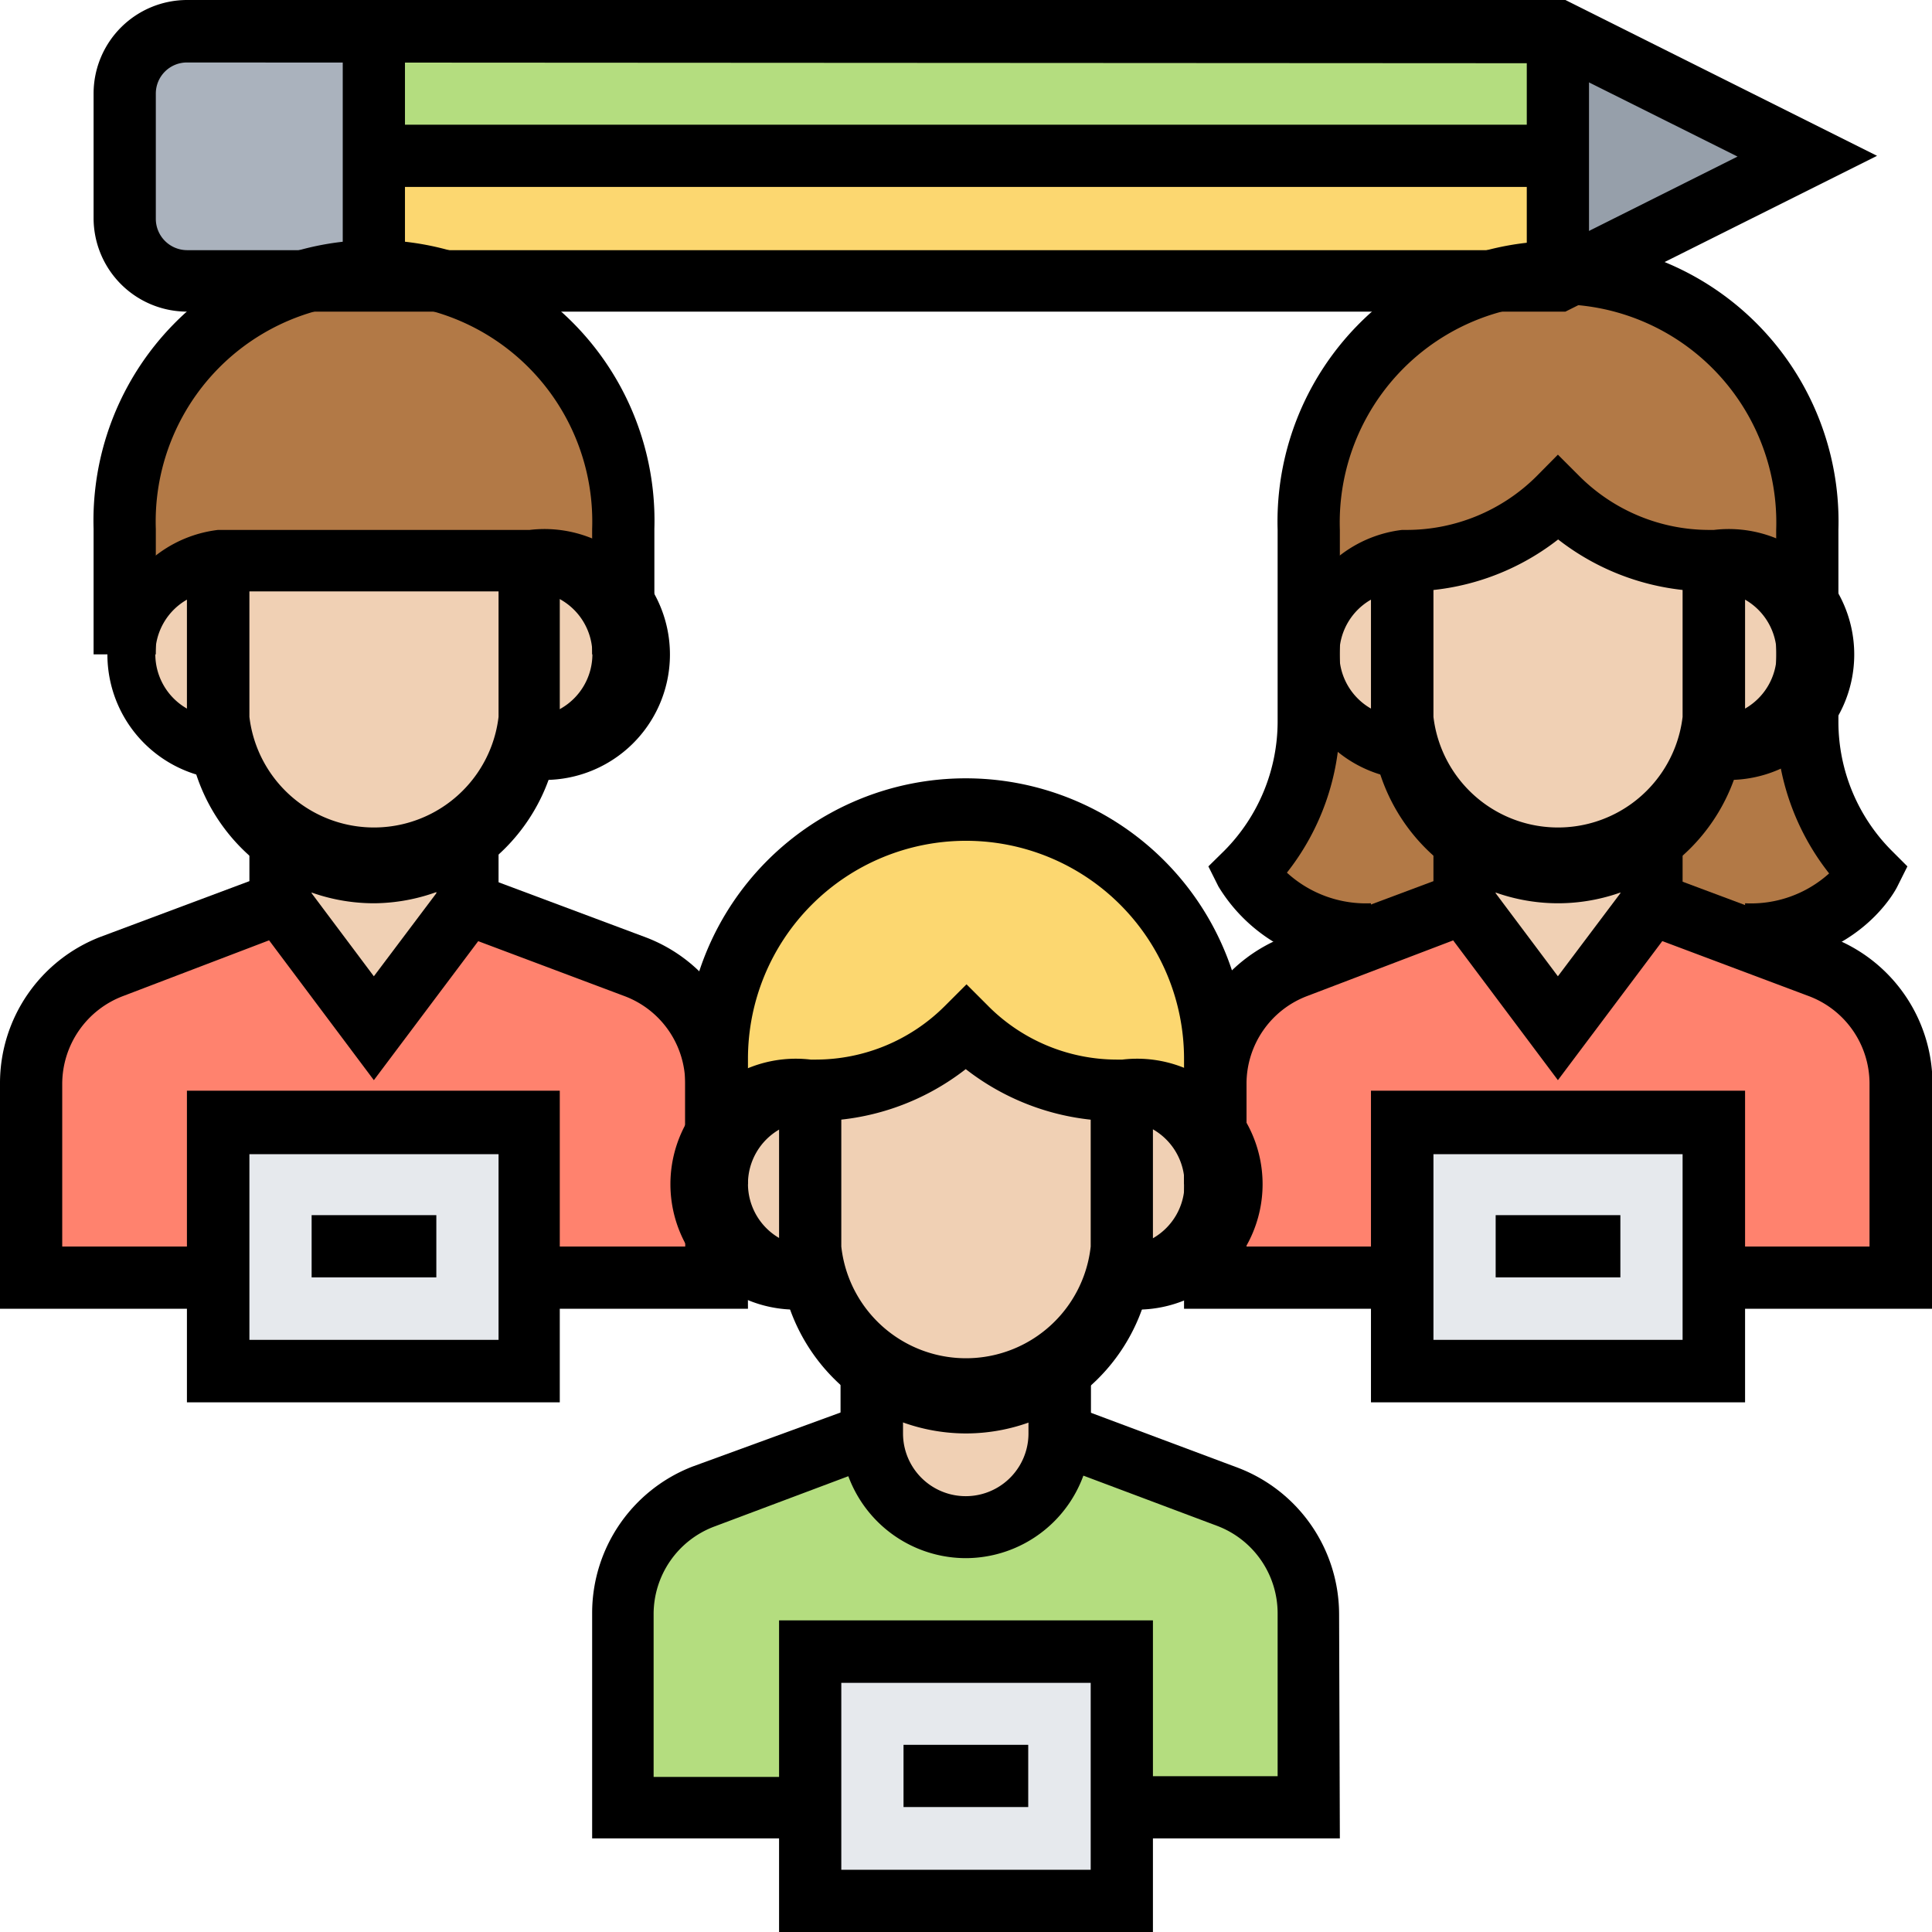 <svg xmlns="http://www.w3.org/2000/svg" id="Layer_1" data-name="Layer 1" viewBox="0 0 77 77"><defs><style>.cls-1{fill:#ff826e;}.cls-2{fill:#b4dd7f;}.cls-3{fill:#e6e9ed;}.cls-4{fill:#fcd770;}.cls-5{fill:#b27946;}.cls-6{fill:#f0d0b4;}.cls-7{fill:#aab2bd;}.cls-8{fill:#969faa;}</style></defs><path class="cls-1" d="M80.19,51.4l3,1.14a4.93,4.93,0,0,1,3.22,4.64v7.74H79V58.71H66.57v6.21H59.12V57.18a4.94,4.94,0,0,1,3.23-4.64l3-1.14L69.06,50l3.72,5,3.73-5Z" transform="translate(-10.69 -14)"></path><path class="cls-2" d="M62.85,78.3V86H55.4V79.82H43V86H35.53V78.3a4.94,4.94,0,0,1,3.23-4.65l6.7-2.52a3.73,3.73,0,1,0,7.45,0l6.71,2.52A4.94,4.94,0,0,1,62.85,78.3Z" transform="translate(-10.69 -14)"></path><path class="cls-1" d="M25.59,55l3.73-5L36,52.54a4.94,4.94,0,0,1,3.22,4.64v7.74H31.8V58.71H19.38v6.21H11.93V57.18a4.94,4.94,0,0,1,3.23-4.64L21.87,50Z" transform="translate(-10.69 -14)"></path><polygon class="cls-3" points="68.3 44.71 68.3 50.92 68.3 54.64 55.88 54.64 55.88 50.92 55.88 44.71 68.3 44.71"></polygon><polygon class="cls-3" points="44.71 65.82 44.71 72.03 44.71 75.75 32.29 75.75 32.29 72.03 32.29 65.82 44.71 65.82"></polygon><polygon class="cls-3" points="21.11 44.71 21.11 50.92 21.11 54.64 8.69 54.64 8.69 50.92 8.69 44.71 21.11 44.71"></polygon><path class="cls-4" d="M59.12,57.18v4a3.72,3.72,0,0,0-3.72-3.73h-.21a8.48,8.48,0,0,1-6-2.48,8.48,8.48,0,0,1-6,2.48H43a3.72,3.72,0,0,0-3.73,3.73v-5a9.94,9.94,0,1,1,19.87,0Z" transform="translate(-10.69 -14)"></path><path class="cls-5" d="M85.2,48.78A4.18,4.18,0,0,1,84.11,50a6,6,0,0,1-3.87,1.24l0,.14L76.51,50V47.53a5.18,5.18,0,0,0,.67-.57,6.26,6.26,0,0,0,1.69-3.16H79a3.72,3.72,0,0,0,3.73-3.73v2.7A8.48,8.48,0,0,0,85.2,48.78Z" transform="translate(-10.69 -14)"></path><path class="cls-5" d="M69.06,47.53V50L65.38,51.4l0-.14c-3.72,0-5-2.48-5-2.48a8.48,8.48,0,0,0,2.48-6v-2.7a3.72,3.72,0,0,0,3.72,3.73h.13A6.22,6.22,0,0,0,69.06,47.53Z" transform="translate(-10.69 -14)"></path><path class="cls-5" d="M82.72,35.12v5A3.72,3.72,0,0,0,79,36.36h-.21a8.49,8.49,0,0,1-6-2.49,8.49,8.49,0,0,1-6,2.49h-.22a3.71,3.71,0,0,0-3.72,3.72v-5a9.94,9.94,0,1,1,19.87,0Z" transform="translate(-10.69 -14)"></path><path class="cls-5" d="M35.53,35.12v5a3.71,3.71,0,0,0-1.09-2.63,3.75,3.75,0,0,0-2.64-1.09H19.38a3.71,3.71,0,0,0-3.72,3.72v-5a9.94,9.94,0,1,1,19.87,0Z" transform="translate(-10.69 -14)"></path><path class="cls-6" d="M49.19,69.89c.77,0,1.5-.14,3.72-1.24v2.48a3.73,3.73,0,0,1-7.45,0V68.65A6.17,6.17,0,0,0,49.19,69.89Z" transform="translate(-10.69 -14)"></path><path class="cls-6" d="M59.12,61.2a3.71,3.71,0,0,1-3.72,3.72h-.13a5.58,5.58,0,0,0,.13-1.23V57.47a3.72,3.72,0,0,1,3.72,3.73Z" transform="translate(-10.69 -14)"></path><path class="cls-6" d="M55.4,57.47v6.21a5.58,5.58,0,0,1-.13,1.23,6.2,6.2,0,0,1-1.68,3.17,7.33,7.33,0,0,1-.68.57c-2.22,1.1-2.95,1.24-3.72,1.24a6.17,6.17,0,0,1-3.73-1.24,6.19,6.19,0,0,1-2.48-5V57.47h.21a8.48,8.48,0,0,0,6-2.48,8.48,8.48,0,0,0,6,2.48Z" transform="translate(-10.69 -14)"></path><path class="cls-6" d="M43,63.68a6.26,6.26,0,0,0,.12,1.23H43a3.73,3.73,0,1,1,0-7.45Z" transform="translate(-10.69 -14)"></path><path class="cls-6" d="M72.78,48.78c.77,0,1.51-.14,3.73-1.25V50l-3.73,5-3.72-5V47.53A6.08,6.08,0,0,0,72.78,48.78Z" transform="translate(-10.69 -14)"></path><path class="cls-6" d="M82.72,40.08A3.72,3.72,0,0,1,79,43.81h-.12A5.58,5.58,0,0,0,79,42.57V36.36a3.72,3.72,0,0,1,3.73,3.72Z" transform="translate(-10.69 -14)"></path><path class="cls-6" d="M79,36.36v6.21a5.58,5.58,0,0,1-.12,1.23A6.26,6.26,0,0,1,77.18,47a5.18,5.18,0,0,1-.67.57c-2.22,1.11-3,1.25-3.73,1.25a6.08,6.08,0,0,1-3.72-1.25A6.22,6.22,0,0,1,66.7,43.8a5.58,5.58,0,0,1-.13-1.23V36.36h.22a8.49,8.49,0,0,0,6-2.49,8.49,8.49,0,0,0,6,2.49Z" transform="translate(-10.69 -14)"></path><path class="cls-6" d="M66.57,42.57a5.58,5.58,0,0,0,.13,1.23h-.13a3.73,3.73,0,0,1,0-7.45Z" transform="translate(-10.69 -14)"></path><path class="cls-6" d="M25.59,48.78c.77,0,1.51-.14,3.73-1.25V50l-3.73,5-3.72-5V47.53A6.08,6.08,0,0,0,25.59,48.78Z" transform="translate(-10.69 -14)"></path><path class="cls-6" d="M35.53,40.08a3.73,3.73,0,0,1-3.73,3.73h-.12a5.58,5.58,0,0,0,.12-1.23V36.36a3.75,3.75,0,0,1,2.64,1.09A3.71,3.71,0,0,1,35.53,40.08Z" transform="translate(-10.69 -14)"></path><path class="cls-6" d="M31.8,36.36v6.21a5.58,5.58,0,0,1-.12,1.23A6.26,6.26,0,0,1,30,47a6,6,0,0,1-.67.57c-2.22,1.11-3,1.25-3.73,1.25a6.08,6.08,0,0,1-3.72-1.25,6.22,6.22,0,0,1-2.36-3.73,5.58,5.58,0,0,1-.13-1.23V36.36Z" transform="translate(-10.69 -14)"></path><path class="cls-6" d="M19.38,42.57a5.58,5.58,0,0,0,.13,1.23h-.13a3.73,3.73,0,0,1,0-7.45Z" transform="translate(-10.69 -14)"></path><path class="cls-7" d="M25.59,20.21v5H18.14a2.49,2.49,0,0,1-2.48-2.48v-5a2.49,2.49,0,0,1,2.48-2.48h7.45Z" transform="translate(-10.69 -14)"></path><rect class="cls-2" x="14.9" y="1.24" width="47.19" height="4.97"></rect><rect class="cls-4" x="14.9" y="6.21" width="47.19" height="4.97"></rect><polygon class="cls-8" points="72.03 6.21 62.09 11.18 62.09 6.21 62.09 1.24 72.03 6.21"></polygon><path d="M73.08,26.42H18.14a3.73,3.73,0,0,1-3.72-3.72v-5A3.73,3.73,0,0,1,18.14,14H73.08L85.5,20.21ZM18.14,16.49a1.24,1.24,0,0,0-1.24,1.24v5a1.25,1.25,0,0,0,1.24,1.24H72.49l7.45-3.73-7.45-3.72Z" transform="translate(-10.69 -14)"></path><rect x="60.85" y="1.24" width="2.48" height="9.93"></rect><rect x="13.66" y="1.24" width="2.48" height="9.93"></rect><rect x="14.9" y="4.97" width="47.19" height="2.48"></rect><path d="M64.09,87.27H55.4V84.79h6.21V78.3a3.73,3.73,0,0,0-2.42-3.49l-6.71-2.52L53.35,70l6.71,2.51a6.26,6.26,0,0,1,4,5.82Z" transform="translate(-10.69 -14)"></path><path d="M43,87.27H34.29v-9a6.26,6.26,0,0,1,4-5.82L45,70l.87,2.32-6.71,2.52a3.73,3.73,0,0,0-2.42,3.49v6.49H43Z" transform="translate(-10.69 -14)"></path><path d="M49.19,76.1a5,5,0,0,1-5-5V68.65h2.49v2.48a2.48,2.48,0,0,0,5,0V68.65h2.49v2.48A5,5,0,0,1,49.19,76.1Z" transform="translate(-10.69 -14)"></path><path d="M49.19,71.13a7.46,7.46,0,0,1-7.45-7.45V57.47h2.48v6.21a5,5,0,0,0,9.94,0V57.47h2.48v6.21A7.46,7.46,0,0,1,49.19,71.13Z" transform="translate(-10.69 -14)"></path><path d="M55.4,66.16V63.68a2.49,2.49,0,0,0,0-5h-.22a9.78,9.78,0,0,1-6-2.07,9.78,9.78,0,0,1-6,2.07H43a2.49,2.49,0,0,0,0,5v2.48a5,5,0,1,1,0-9.93h.21a7.28,7.28,0,0,0,5.12-2.12l.88-.88.88.88a7.25,7.25,0,0,0,5.11,2.12h.22a5,5,0,1,1,0,9.93Z" transform="translate(-10.69 -14)"></path><path d="M60.37,61.2H57.88v-5a8.69,8.69,0,1,0-17.38,0v5H38v-5a11.18,11.18,0,0,1,22.36,0Z" transform="translate(-10.69 -14)"></path><path d="M56.64,91H41.74V78.58h14.9ZM44.22,88.52h9.94V81.07H44.22Z" transform="translate(-10.69 -14)"></path><path d="M87.69,66.16H79V63.68H85.2V57.19a3.73,3.73,0,0,0-2.42-3.49l-6.71-2.52L77,48.86l6.71,2.51a6.25,6.25,0,0,1,4,5.82Z" transform="translate(-10.69 -14)"></path><path d="M66.57,66.16H57.88v-9a6.25,6.25,0,0,1,4-5.82l6.71-2.51.88,2.32L62.78,53.7a3.74,3.74,0,0,0-2.41,3.49v6.49h6.2Z" transform="translate(-10.69 -14)"></path><polygon points="62.09 43.05 57.13 36.43 57.13 33.53 59.61 33.53 59.61 35.6 62.09 38.91 64.58 35.6 64.58 33.53 67.06 33.53 67.06 36.43 62.09 43.05"></polygon><path d="M72.78,50a7.46,7.46,0,0,1-7.45-7.45V36.36h2.49v6.21a5,5,0,0,0,9.93,0V36.36h2.49v6.21A7.46,7.46,0,0,1,72.78,50Z" transform="translate(-10.69 -14)"></path><path d="M79,45.05V42.57a2.49,2.49,0,1,0,0-5h-.21a9.78,9.78,0,0,1-6-2.07,9.76,9.76,0,0,1-6,2.07h-.22a2.49,2.49,0,0,0,0,5v2.48a5,5,0,0,1,0-9.93h.22A7.34,7.34,0,0,0,71.91,33l.87-.88.88.88a7.32,7.32,0,0,0,5.12,2.12H79a5,5,0,1,1,0,9.93Z" transform="translate(-10.69 -14)"></path><path d="M80.24,69.89H65.33V57.47H80.24ZM67.82,67.4h9.93V60H67.82Z" transform="translate(-10.69 -14)"></path><path d="M40.5,66.16H31.8V63.68H38V57.19a3.73,3.73,0,0,0-2.42-3.49l-6.71-2.52.88-2.32,6.71,2.51a6.25,6.25,0,0,1,4,5.82Z" transform="translate(-10.69 -14)"></path><path d="M19.38,66.16H10.69v-9a6.25,6.25,0,0,1,4-5.82l6.71-2.51.87,2.32L15.59,53.7a3.75,3.75,0,0,0-2.42,3.49v6.49h6.21Z" transform="translate(-10.69 -14)"></path><polygon points="14.9 43.05 9.94 36.43 9.94 33.53 12.42 33.53 12.42 35.6 14.9 38.91 17.39 35.6 17.39 33.53 19.87 33.53 19.87 36.43 14.9 43.05"></polygon><path d="M25.59,50a7.46,7.46,0,0,1-7.45-7.45V36.36h2.49v6.21a5,5,0,0,0,9.93,0V36.36H33v6.21A7.46,7.46,0,0,1,25.59,50Z" transform="translate(-10.69 -14)"></path><path d="M31.8,45.05V42.57a2.49,2.49,0,1,0,0-5H19.38a2.49,2.49,0,0,0,0,5v2.48a5,5,0,0,1,0-9.93H31.8a5,5,0,1,1,0,9.93Z" transform="translate(-10.69 -14)"></path><path d="M36.77,40.08H34.29v-5a8.7,8.7,0,1,0-17.39,0v5H14.42v-5a11.18,11.18,0,1,1,22.35,0Z" transform="translate(-10.69 -14)"></path><path d="M33,69.89H18.14V57.47H33ZM20.63,67.4h9.93V60H20.63Z" transform="translate(-10.69 -14)"></path><rect x="36.01" y="69.54" width="4.97" height="2.48"></rect><rect x="12.42" y="48.43" width="4.97" height="2.48"></rect><rect x="59.61" y="48.43" width="4.97" height="2.48"></rect><path d="M80.24,52.5V50a4.65,4.65,0,0,0,3.35-1.19,9.82,9.82,0,0,1-2.11-6V35.12a8.7,8.7,0,1,0-17.39,0v7.66a9.82,9.82,0,0,1-2.11,6A4.67,4.67,0,0,0,65.33,50V52.5a6.62,6.62,0,0,1-6.08-3.17l-.4-.8.64-.63a7.32,7.32,0,0,0,2.12-5.12V35.12a11.18,11.18,0,1,1,22.35,0v7.66a7.28,7.28,0,0,0,2.12,5.12l.63.63-.4.8C86.25,49.46,84.68,52.5,80.24,52.5Z" transform="translate(-10.69 -14)"></path></svg>